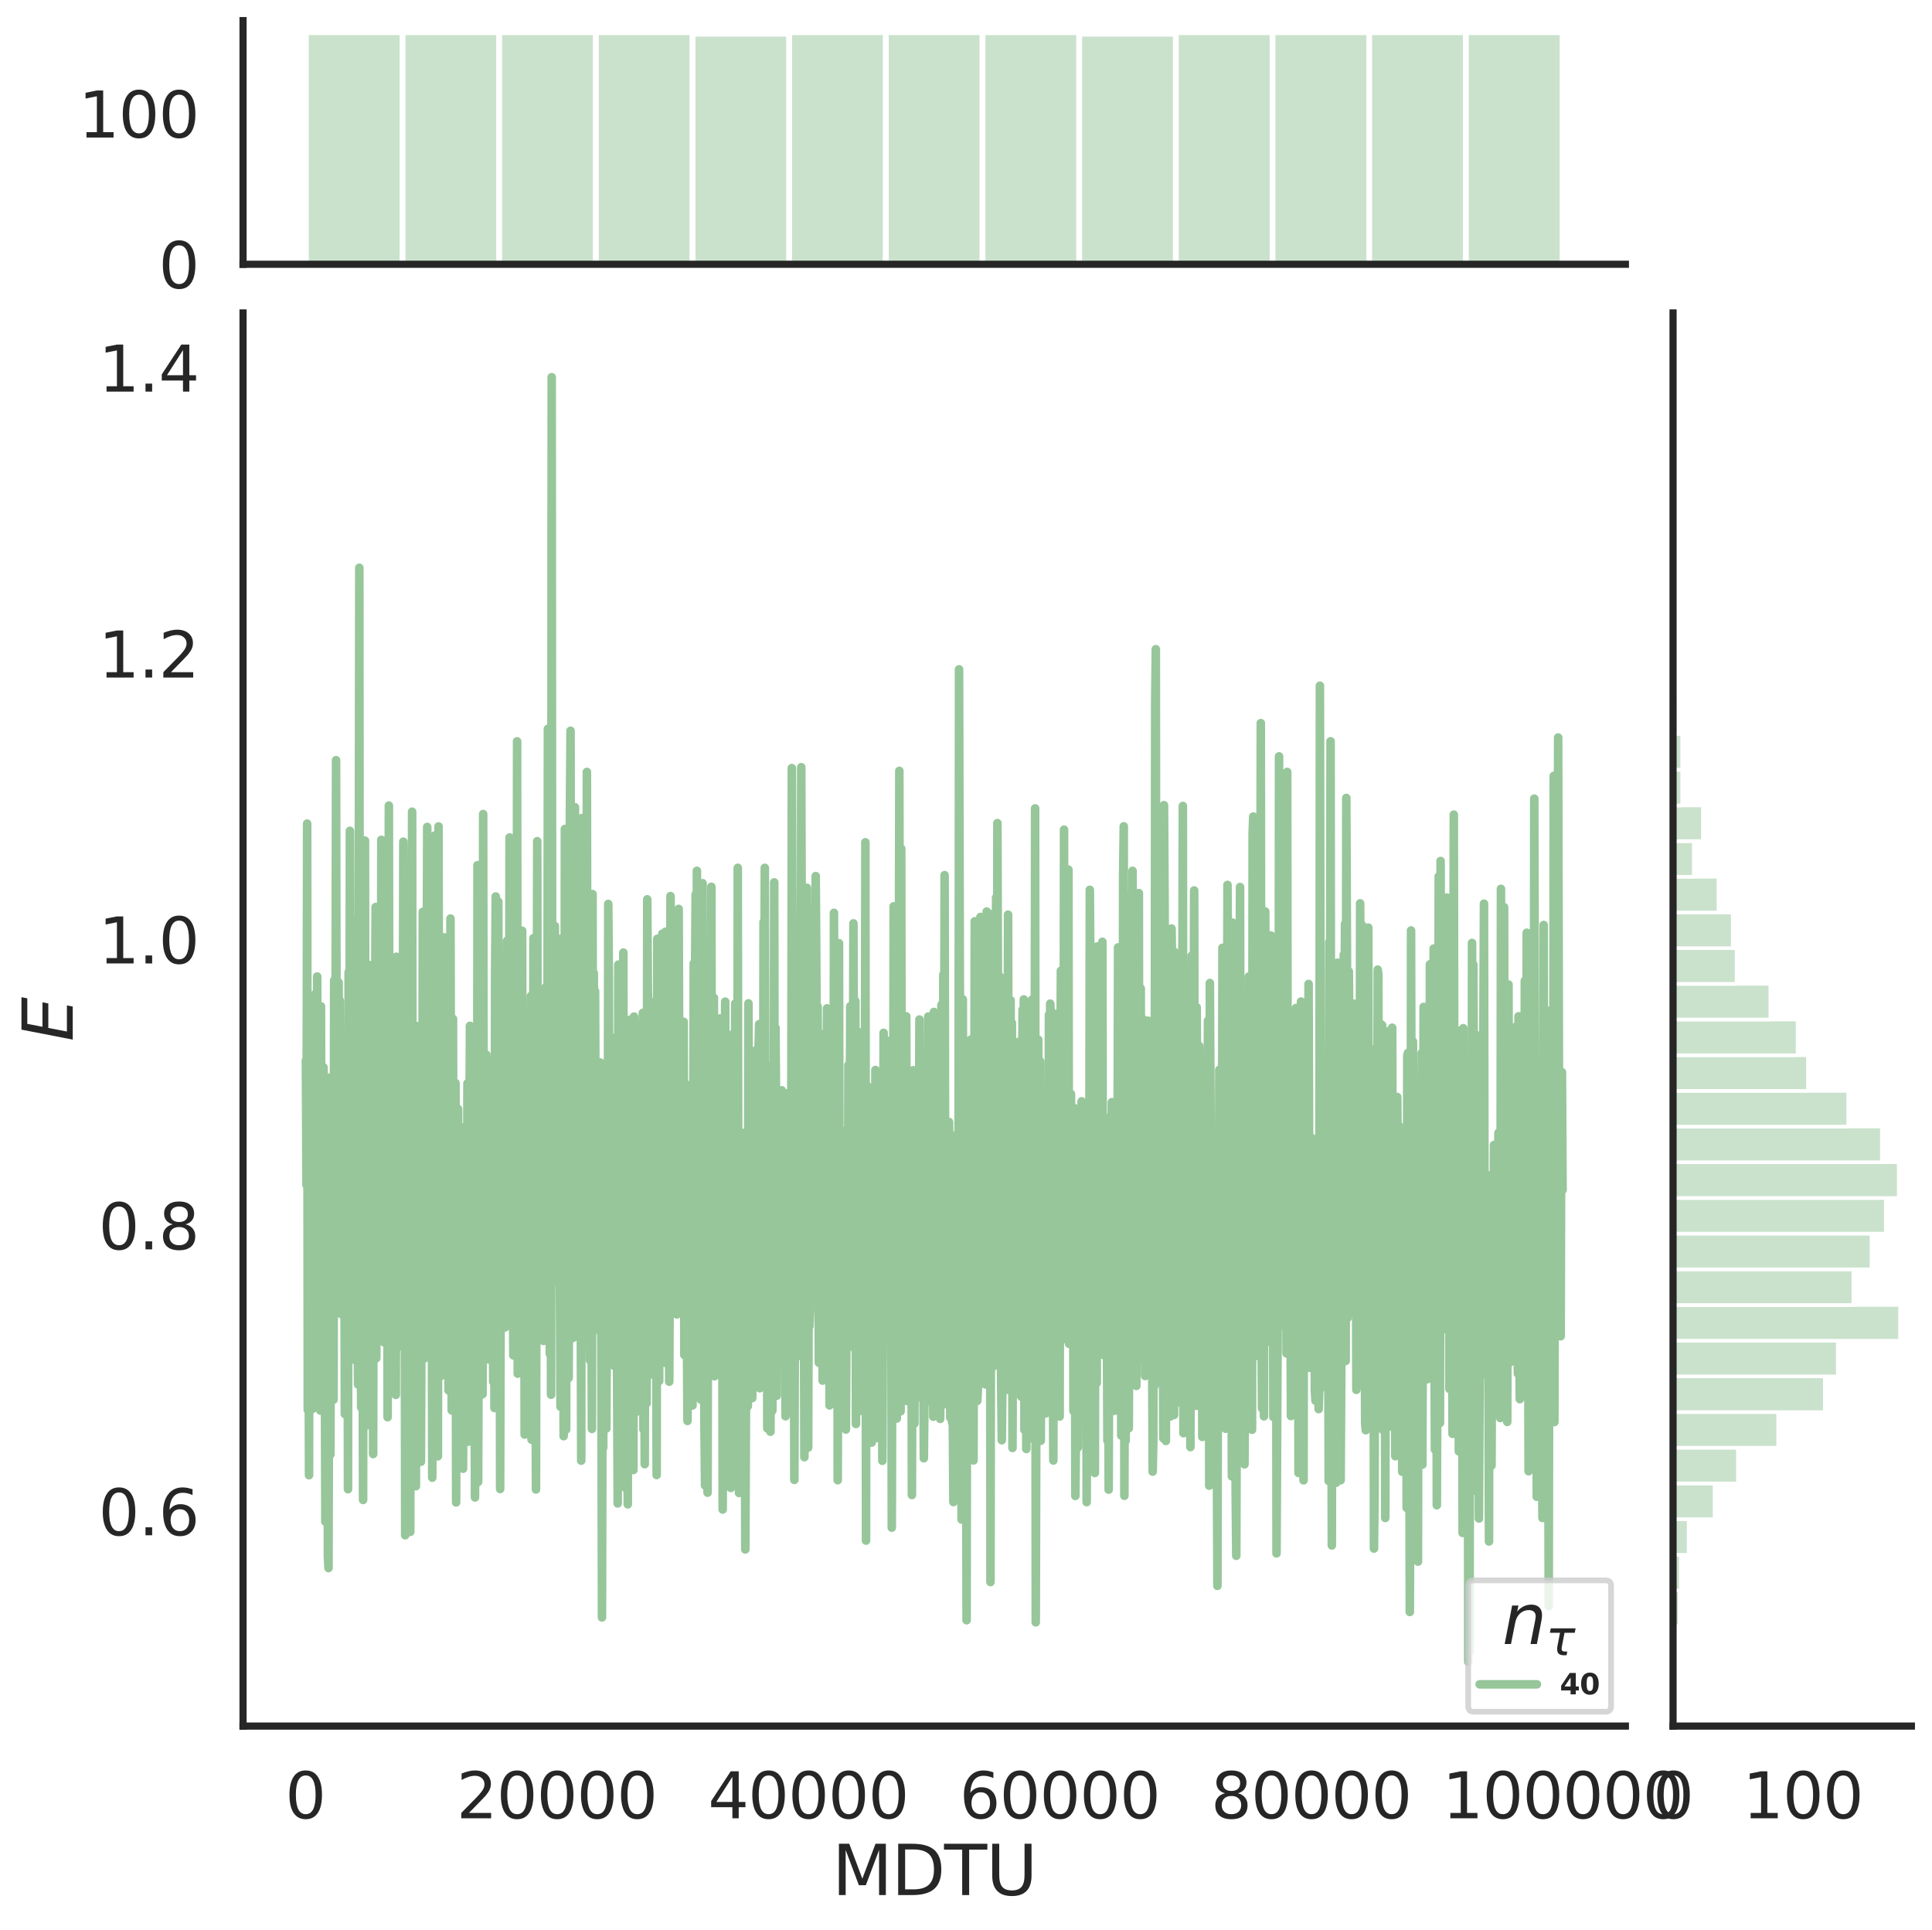 <?xml version="1.0" encoding="utf-8" standalone="no"?>
<!DOCTYPE svg PUBLIC "-//W3C//DTD SVG 1.1//EN"
  "http://www.w3.org/Graphics/SVG/1.1/DTD/svg11.dtd">
<svg height="674.159pt" version="1.1" viewBox="0 0 674.984 674.159" width="674.984pt" xmlns="http://www.w3.org/2000/svg" xmlns:xlink="http://www.w3.org/1999/xlink">
 <defs>
  <style type="text/css">*{stroke-linecap:butt;stroke-linejoin:round;}</style>
 </defs>
 <g id="figure_1">
  <g id="patch_1">
   <path d="M 0 674.159 
L 674.984 674.159 
L 674.984 0 
L 0 0 
z
" style="fill:#ffffff;"/>
  </g>
  <g id="axes_1">
   <g id="patch_2">
    <path d="M 84.914 602.94 
L 567.864 602.94 
L 567.864 109.327 
L 84.914 109.327 
z
" style="fill:none;"/>
   </g>
   <g id="matplotlib.axis_1">
    <g id="xtick_1">
     <g id="text_1">
      <!-- 0 -->
      <g style="fill:#262626;" transform="translate(99.648 635.157)scale(0.22 -0.22)">
       <defs>
        <path d="M 2034 4250 
Q 1547 4250 1301 3770 
Q 1056 3291 1056 2328 
Q 1056 1369 1301 889 
Q 1547 409 2034 409 
Q 2525 409 2770 889 
Q 3016 1369 3016 2328 
Q 3016 3291 2770 3770 
Q 2525 4250 2034 4250 
z
M 2034 4750 
Q 2819 4750 3233 4129 
Q 3647 3509 3647 2328 
Q 3647 1150 3233 529 
Q 2819 -91 2034 -91 
Q 1250 -91 836 529 
Q 422 1150 422 2328 
Q 422 3509 836 4129 
Q 1250 4750 2034 4750 
z
" id="DejaVuSans-30" transform="scale(0.016)"/>
       </defs>
       <use xlink:href="#DejaVuSans-30"/>
      </g>
     </g>
    </g>
    <g id="xtick_2">
     <g id="text_2">
      <!-- 20000 -->
      <g style="fill:#262626;" transform="translate(159.506 635.157)scale(0.22 -0.22)">
       <defs>
        <path d="M 1228 531 
L 3431 531 
L 3431 0 
L 469 0 
L 469 531 
Q 828 903 1448 1529 
Q 2069 2156 2228 2338 
Q 2531 2678 2651 2914 
Q 2772 3150 2772 3378 
Q 2772 3750 2511 3984 
Q 2250 4219 1831 4219 
Q 1534 4219 1204 4116 
Q 875 4013 500 3803 
L 500 4441 
Q 881 4594 1212 4672 
Q 1544 4750 1819 4750 
Q 2544 4750 2975 4387 
Q 3406 4025 3406 3419 
Q 3406 3131 3298 2873 
Q 3191 2616 2906 2266 
Q 2828 2175 2409 1742 
Q 1991 1309 1228 531 
z
" id="DejaVuSans-32" transform="scale(0.016)"/>
       </defs>
       <use xlink:href="#DejaVuSans-32"/>
       <use x="63.623" xlink:href="#DejaVuSans-30"/>
       <use x="127.246" xlink:href="#DejaVuSans-30"/>
       <use x="190.869" xlink:href="#DejaVuSans-30"/>
       <use x="254.492" xlink:href="#DejaVuSans-30"/>
      </g>
     </g>
    </g>
    <g id="xtick_3">
     <g id="text_3">
      <!-- 40000 -->
      <g style="fill:#262626;" transform="translate(247.359 635.157)scale(0.22 -0.22)">
       <defs>
        <path d="M 2419 4116 
L 825 1625 
L 2419 1625 
L 2419 4116 
z
M 2253 4666 
L 3047 4666 
L 3047 1625 
L 3713 1625 
L 3713 1100 
L 3047 1100 
L 3047 0 
L 2419 0 
L 2419 1100 
L 313 1100 
L 313 1709 
L 2253 4666 
z
" id="DejaVuSans-34" transform="scale(0.016)"/>
       </defs>
       <use xlink:href="#DejaVuSans-34"/>
       <use x="63.623" xlink:href="#DejaVuSans-30"/>
       <use x="127.246" xlink:href="#DejaVuSans-30"/>
       <use x="190.869" xlink:href="#DejaVuSans-30"/>
       <use x="254.492" xlink:href="#DejaVuSans-30"/>
      </g>
     </g>
    </g>
    <g id="xtick_4">
     <g id="text_4">
      <!-- 60000 -->
      <g style="fill:#262626;" transform="translate(335.212 635.157)scale(0.22 -0.22)">
       <defs>
        <path d="M 2113 2584 
Q 1688 2584 1439 2293 
Q 1191 2003 1191 1497 
Q 1191 994 1439 701 
Q 1688 409 2113 409 
Q 2538 409 2786 701 
Q 3034 994 3034 1497 
Q 3034 2003 2786 2293 
Q 2538 2584 2113 2584 
z
M 3366 4563 
L 3366 3988 
Q 3128 4100 2886 4159 
Q 2644 4219 2406 4219 
Q 1781 4219 1451 3797 
Q 1122 3375 1075 2522 
Q 1259 2794 1537 2939 
Q 1816 3084 2150 3084 
Q 2853 3084 3261 2657 
Q 3669 2231 3669 1497 
Q 3669 778 3244 343 
Q 2819 -91 2113 -91 
Q 1303 -91 875 529 
Q 447 1150 447 2328 
Q 447 3434 972 4092 
Q 1497 4750 2381 4750 
Q 2619 4750 2861 4703 
Q 3103 4656 3366 4563 
z
" id="DejaVuSans-36" transform="scale(0.016)"/>
       </defs>
       <use xlink:href="#DejaVuSans-36"/>
       <use x="63.623" xlink:href="#DejaVuSans-30"/>
       <use x="127.246" xlink:href="#DejaVuSans-30"/>
       <use x="190.869" xlink:href="#DejaVuSans-30"/>
       <use x="254.492" xlink:href="#DejaVuSans-30"/>
      </g>
     </g>
    </g>
    <g id="xtick_5">
     <g id="text_5">
      <!-- 80000 -->
      <g style="fill:#262626;" transform="translate(423.065 635.157)scale(0.22 -0.22)">
       <defs>
        <path d="M 2034 2216 
Q 1584 2216 1326 1975 
Q 1069 1734 1069 1313 
Q 1069 891 1326 650 
Q 1584 409 2034 409 
Q 2484 409 2743 651 
Q 3003 894 3003 1313 
Q 3003 1734 2745 1975 
Q 2488 2216 2034 2216 
z
M 1403 2484 
Q 997 2584 770 2862 
Q 544 3141 544 3541 
Q 544 4100 942 4425 
Q 1341 4750 2034 4750 
Q 2731 4750 3128 4425 
Q 3525 4100 3525 3541 
Q 3525 3141 3298 2862 
Q 3072 2584 2669 2484 
Q 3125 2378 3379 2068 
Q 3634 1759 3634 1313 
Q 3634 634 3220 271 
Q 2806 -91 2034 -91 
Q 1263 -91 848 271 
Q 434 634 434 1313 
Q 434 1759 690 2068 
Q 947 2378 1403 2484 
z
M 1172 3481 
Q 1172 3119 1398 2916 
Q 1625 2713 2034 2713 
Q 2441 2713 2670 2916 
Q 2900 3119 2900 3481 
Q 2900 3844 2670 4047 
Q 2441 4250 2034 4250 
Q 1625 4250 1398 4047 
Q 1172 3844 1172 3481 
z
" id="DejaVuSans-38" transform="scale(0.016)"/>
       </defs>
       <use xlink:href="#DejaVuSans-38"/>
       <use x="63.623" xlink:href="#DejaVuSans-30"/>
       <use x="127.246" xlink:href="#DejaVuSans-30"/>
       <use x="190.869" xlink:href="#DejaVuSans-30"/>
       <use x="254.492" xlink:href="#DejaVuSans-30"/>
      </g>
     </g>
    </g>
    <g id="xtick_6">
     <g id="text_6">
      <!-- 100000 -->
      <g style="fill:#262626;" transform="translate(503.919 635.157)scale(0.22 -0.22)">
       <defs>
        <path d="M 794 531 
L 1825 531 
L 1825 4091 
L 703 3866 
L 703 4441 
L 1819 4666 
L 2450 4666 
L 2450 531 
L 3481 531 
L 3481 0 
L 794 0 
L 794 531 
z
" id="DejaVuSans-31" transform="scale(0.016)"/>
       </defs>
       <use xlink:href="#DejaVuSans-31"/>
       <use x="63.623" xlink:href="#DejaVuSans-30"/>
       <use x="127.246" xlink:href="#DejaVuSans-30"/>
       <use x="190.869" xlink:href="#DejaVuSans-30"/>
       <use x="254.492" xlink:href="#DejaVuSans-30"/>
       <use x="318.115" xlink:href="#DejaVuSans-30"/>
      </g>
     </g>
    </g>
    <g id="text_7">
     <!-- MDTU -->
     <g style="fill:#262626;" transform="translate(290.683 661.968)scale(0.24 -0.24)">
      <defs>
       <path d="M 628 4666 
L 1569 4666 
L 2759 1491 
L 3956 4666 
L 4897 4666 
L 4897 0 
L 4281 0 
L 4281 4097 
L 3078 897 
L 2444 897 
L 1241 4097 
L 1241 0 
L 628 0 
L 628 4666 
z
" id="DejaVuSans-4d" transform="scale(0.016)"/>
       <path d="M 1259 4147 
L 1259 519 
L 2022 519 
Q 2988 519 3436 956 
Q 3884 1394 3884 2338 
Q 3884 3275 3436 3711 
Q 2988 4147 2022 4147 
L 1259 4147 
z
M 628 4666 
L 1925 4666 
Q 3281 4666 3915 4102 
Q 4550 3538 4550 2338 
Q 4550 1131 3912 565 
Q 3275 0 1925 0 
L 628 0 
L 628 4666 
z
" id="DejaVuSans-44" transform="scale(0.016)"/>
       <path d="M -19 4666 
L 3928 4666 
L 3928 4134 
L 2272 4134 
L 2272 0 
L 1638 0 
L 1638 4134 
L -19 4134 
L -19 4666 
z
" id="DejaVuSans-54" transform="scale(0.016)"/>
       <path d="M 556 4666 
L 1191 4666 
L 1191 1831 
Q 1191 1081 1462 751 
Q 1734 422 2344 422 
Q 2950 422 3222 751 
Q 3494 1081 3494 1831 
L 3494 4666 
L 4128 4666 
L 4128 1753 
Q 4128 841 3676 375 
Q 3225 -91 2344 -91 
Q 1459 -91 1007 375 
Q 556 841 556 1753 
L 556 4666 
z
" id="DejaVuSans-55" transform="scale(0.016)"/>
      </defs>
      <use xlink:href="#DejaVuSans-4d"/>
      <use x="86.279" xlink:href="#DejaVuSans-44"/>
      <use x="163.281" xlink:href="#DejaVuSans-54"/>
      <use x="224.365" xlink:href="#DejaVuSans-55"/>
     </g>
    </g>
   </g>
   <g id="matplotlib.axis_2">
    <g id="ytick_1">
     <g id="text_8">
      <!-- 0.6 -->
      <g style="fill:#262626;" transform="translate(34.428 536.291)scale(0.22 -0.22)">
       <defs>
        <path d="M 684 794 
L 1344 794 
L 1344 0 
L 684 0 
L 684 794 
z
" id="DejaVuSans-2e" transform="scale(0.016)"/>
       </defs>
       <use xlink:href="#DejaVuSans-30"/>
       <use x="63.623" xlink:href="#DejaVuSans-2e"/>
       <use x="95.41" xlink:href="#DejaVuSans-36"/>
      </g>
     </g>
    </g>
    <g id="ytick_2">
     <g id="text_9">
      <!-- 0.8 -->
      <g style="fill:#262626;" transform="translate(34.428 436.417)scale(0.22 -0.22)">
       <use xlink:href="#DejaVuSans-30"/>
       <use x="63.623" xlink:href="#DejaVuSans-2e"/>
       <use x="95.41" xlink:href="#DejaVuSans-38"/>
      </g>
     </g>
    </g>
    <g id="ytick_3">
     <g id="text_10">
      <!-- 1.0 -->
      <g style="fill:#262626;" transform="translate(34.428 336.543)scale(0.22 -0.22)">
       <use xlink:href="#DejaVuSans-31"/>
       <use x="63.623" xlink:href="#DejaVuSans-2e"/>
       <use x="95.41" xlink:href="#DejaVuSans-30"/>
      </g>
     </g>
    </g>
    <g id="ytick_4">
     <g id="text_11">
      <!-- 1.2 -->
      <g style="fill:#262626;" transform="translate(34.428 236.669)scale(0.22 -0.22)">
       <use xlink:href="#DejaVuSans-31"/>
       <use x="63.623" xlink:href="#DejaVuSans-2e"/>
       <use x="95.41" xlink:href="#DejaVuSans-32"/>
      </g>
     </g>
    </g>
    <g id="ytick_5">
     <g id="text_12">
      <!-- 1.4 -->
      <g style="fill:#262626;" transform="translate(34.428 136.795)scale(0.22 -0.22)">
       <use xlink:href="#DejaVuSans-31"/>
       <use x="63.623" xlink:href="#DejaVuSans-2e"/>
       <use x="95.41" xlink:href="#DejaVuSans-34"/>
      </g>
     </g>
    </g>
    <g id="text_13">
     <!-- $E$ -->
     <g style="fill:#262626;" transform="translate(25.436 363.813)rotate(-90)scale(0.24 -0.24)">
      <defs>
       <path d="M 1081 4666 
L 4031 4666 
L 3928 4134 
L 1606 4134 
L 1338 2753 
L 3566 2753 
L 3463 2222 
L 1234 2222 
L 909 531 
L 3284 531 
L 3181 0 
L 172 0 
L 1081 4666 
z
" id="DejaVuSans-Oblique-45" transform="scale(0.016)"/>
      </defs>
      <use transform="translate(0 0.094)" xlink:href="#DejaVuSans-Oblique-45"/>
     </g>
    </g>
   </g>
   <g id="line2d_1">
    <path clip-path="url(#pe32a7cc033)" d="M 106.867 370.419 
L 107.086 413.923 
L 107.306 287.694 
L 107.526 492.527 
L 107.745 439.544 
L 107.965 515.3 
L 108.184 392.521 
L 108.404 472.776 
L 108.843 359.941 
L 109.283 492.088 
L 109.502 388.846 
L 109.941 455.18 
L 110.161 347.225 
L 110.381 441.906 
L 110.6 456.213 
L 110.82 341.102 
L 111.04 432.992 
L 111.259 387.767 
L 111.479 472.305 
L 111.699 478.991 
L 111.918 492.722 
L 112.138 351.495 
L 112.357 464.747 
L 112.577 461.804 
L 112.797 445.278 
L 113.016 372.812 
L 113.236 382.339 
L 113.675 531.547 
L 113.895 433.558 
L 114.114 491.865 
L 114.334 390.617 
L 114.554 543.307 
L 114.773 547.746 
L 115.213 376.433 
L 115.432 508.079 
L 115.652 397.828 
L 115.872 486.955 
L 116.311 378.317 
L 116.53 488.935 
L 116.75 342.454 
L 117.189 389.4 
L 117.409 265.548 
L 117.629 392.267 
L 118.068 415.263 
L 118.288 343.152 
L 118.507 383.254 
L 118.727 349.528 
L 119.166 458.995 
L 119.386 419.075 
L 119.605 447.077 
L 119.825 405.787 
L 120.045 396.053 
L 120.264 398.107 
L 120.484 493.945 
L 120.923 401.826 
L 121.143 382.297 
L 121.362 405.293 
L 121.582 520.206 
L 121.802 339.62 
L 122.021 463.027 
L 122.241 290.225 
L 122.461 386.287 
L 122.68 421.997 
L 122.9 369.688 
L 123.119 474.842 
L 123.339 453.253 
L 123.559 402.665 
L 123.778 457.21 
L 123.998 471.667 
L 124.218 436.756 
L 124.437 321.701 
L 124.657 475.567 
L 124.876 451.442 
L 125.096 483.626 
L 125.535 198.336 
L 125.755 463.629 
L 125.975 465.185 
L 126.194 491.663 
L 126.414 422.671 
L 126.634 449.148 
L 126.853 523.951 
L 127.073 392.02 
L 127.292 486.73 
L 127.512 293.651 
L 127.732 485.19 
L 127.951 387.99 
L 128.171 410.638 
L 128.391 497.826 
L 128.83 377.85 
L 129.049 337.124 
L 129.269 374.241 
L 129.489 473.826 
L 129.708 452.835 
L 129.928 464.627 
L 130.148 402.764 
L 130.367 507.917 
L 130.587 382.365 
L 130.807 382.934 
L 131.026 358.676 
L 131.246 316.829 
L 131.465 474.458 
L 131.685 356.23 
L 132.124 462.738 
L 132.344 350.4 
L 132.564 366.085 
L 132.783 331.157 
L 133.003 439.536 
L 133.222 293.369 
L 133.442 463.499 
L 133.662 436.524 
L 133.881 391.377 
L 134.101 468.841 
L 134.321 408.93 
L 134.54 416.158 
L 135.199 338.941 
L 135.419 495.048 
L 135.858 281.402 
L 136.078 402.312 
L 136.297 383.445 
L 136.517 471.334 
L 136.737 424.521 
L 136.956 410.846 
L 137.176 376.686 
L 137.396 419.934 
L 137.615 370.737 
L 137.835 446.364 
L 138.054 439.689 
L 138.274 487.251 
L 138.494 334.213 
L 138.713 369.06 
L 138.933 458.513 
L 139.153 431.26 
L 139.372 434.08 
L 139.592 378.214 
L 139.811 470.241 
L 140.031 408.436 
L 140.251 414.959 
L 140.47 410.11 
L 140.69 412.407 
L 140.91 294.011 
L 141.349 399.279 
L 141.569 536.289 
L 141.788 479.346 
L 142.008 514.079 
L 142.227 332.338 
L 142.447 439.761 
L 142.667 443.458 
L 142.886 458.306 
L 143.106 370.864 
L 143.326 535.108 
L 143.545 349.445 
L 143.765 366.347 
L 143.984 283.534 
L 144.204 512.564 
L 144.424 486.945 
L 144.643 401.044 
L 144.863 518.551 
L 145.083 436.123 
L 145.302 519.143 
L 145.522 358.39 
L 145.742 480.935 
L 145.961 380.483 
L 146.181 390.272 
L 146.4 486.306 
L 146.62 387.918 
L 146.84 404.605 
L 147.059 510.604 
L 147.279 452.709 
L 147.499 463.824 
L 147.718 318.521 
L 147.938 459.06 
L 148.157 418.537 
L 148.377 474.459 
L 148.597 459.112 
L 148.816 428.919 
L 149.256 288.874 
L 149.475 471.019 
L 149.695 428.716 
L 149.915 435.429 
L 150.134 330.722 
L 150.354 372.699 
L 150.573 392.52 
L 150.793 399.168 
L 151.013 516.166 
L 151.232 458.894 
L 151.452 437.93 
L 151.672 398.832 
L 151.891 291.872 
L 152.331 486.306 
L 152.77 371.561 
L 152.989 508.701 
L 153.209 288.678 
L 153.429 425.891 
L 153.648 328.718 
L 154.088 480.651 
L 154.307 404.895 
L 154.527 398.549 
L 154.746 459.395 
L 154.966 462.396 
L 155.186 327.421 
L 155.625 459.424 
L 155.845 451.842 
L 156.064 398.468 
L 156.284 376.789 
L 156.723 485.708 
L 156.943 407.891 
L 157.162 482.994 
L 157.382 320.855 
L 157.821 492.67 
L 158.041 444.916 
L 158.261 355.883 
L 158.48 467.712 
L 158.7 431.766 
L 158.919 427.72 
L 159.139 378.314 
L 159.359 524.822 
L 159.578 407.855 
L 159.798 482.836 
L 160.018 387.333 
L 160.457 479.314 
L 160.677 410.458 
L 160.896 413.554 
L 161.116 393.755 
L 161.335 470.859 
L 161.555 427.179 
L 161.775 513.05 
L 161.994 395.493 
L 162.214 474.796 
L 162.434 496.254 
L 162.653 438.143 
L 162.873 418.53 
L 163.092 473.724 
L 163.312 378.422 
L 163.532 503.618 
L 163.751 390.768 
L 163.971 402.446 
L 164.191 358.345 
L 165.069 469.323 
L 165.289 462.669 
L 165.508 368.886 
L 165.948 523.068 
L 166.167 490.708 
L 166.387 431.877 
L 166.607 499.308 
L 166.826 302.222 
L 167.046 517.681 
L 167.266 457.284 
L 167.485 340.56 
L 167.705 395.358 
L 167.924 421.32 
L 168.144 390.553 
L 168.364 309.286 
L 168.583 487.039 
L 168.803 284.366 
L 169.023 441.229 
L 169.242 388.2 
L 169.462 457.222 
L 169.681 446.045 
L 169.901 368.435 
L 170.121 383.675 
L 170.56 474.869 
L 170.78 387.122 
L 170.999 404.06 
L 171.219 404.673 
L 171.658 431.992 
L 171.878 422.537 
L 172.097 378.876 
L 172.317 482.686 
L 172.537 421.203 
L 172.756 491.839 
L 172.976 340.988 
L 173.196 313.149 
L 173.415 463.622 
L 173.635 401.022 
L 173.854 399.321 
L 174.074 314.924 
L 174.294 401.001 
L 174.513 383.389 
L 174.733 520.128 
L 175.172 353.097 
L 175.392 430.808 
L 175.612 354.335 
L 176.051 437.384 
L 176.27 397.779 
L 176.49 463.676 
L 176.71 458.581 
L 176.929 358.448 
L 177.149 328.598 
L 177.588 413.328 
L 177.808 419.433 
L 178.027 292.544 
L 178.247 331.49 
L 178.467 323.876 
L 178.906 375.295 
L 179.345 473.445 
L 179.565 462.936 
L 179.785 330.232 
L 180.004 366.467 
L 180.224 325.432 
L 180.443 464.038 
L 180.663 258.957 
L 180.883 479.829 
L 181.322 361.223 
L 181.542 369.476 
L 181.761 437.835 
L 181.981 399.144 
L 182.2 440.578 
L 182.42 325.119 
L 182.64 450.339 
L 183.079 388.552 
L 183.299 501.118 
L 183.518 467.015 
L 183.738 400.59 
L 183.958 469.757 
L 184.177 361.216 
L 184.397 415.695 
L 184.616 367.678 
L 184.836 428.878 
L 185.056 402.646 
L 185.275 418.808 
L 185.495 347.899 
L 185.715 502.894 
L 185.934 436.351 
L 186.154 444.084 
L 186.374 327.696 
L 186.813 448.953 
L 187.032 454.886 
L 187.252 520.288 
L 187.691 293.834 
L 187.911 449.704 
L 188.131 418.806 
L 188.35 436.525 
L 188.57 403.045 
L 188.789 434.574 
L 189.009 356.255 
L 189.229 457.328 
L 189.448 437.335 
L 189.668 364.945 
L 189.888 468.388 
L 190.107 376.731 
L 190.327 397.375 
L 190.547 344.964 
L 190.766 385.025 
L 190.986 369.415 
L 191.205 422.567 
L 191.425 254.587 
L 191.645 437.168 
L 191.864 315.678 
L 192.084 472.89 
L 192.304 382.672 
L 192.523 487.198 
L 192.743 131.764 
L 192.962 447.988 
L 193.182 412.311 
L 193.402 328.261 
L 193.621 393.248 
L 193.841 323.453 
L 194.061 373.154 
L 194.28 362.602 
L 194.72 412.71 
L 194.939 342.018 
L 195.378 397.795 
L 195.818 491.37 
L 196.037 327.878 
L 196.257 482.527 
L 196.477 477.3 
L 196.696 411.649 
L 196.916 501.666 
L 197.135 493.557 
L 197.355 289.577 
L 197.794 499.35 
L 198.014 402.378 
L 198.234 478.769 
L 198.453 420.331 
L 198.673 481.351 
L 198.893 430.467 
L 199.112 284.232 
L 199.332 255.268 
L 199.551 434.939 
L 199.771 463.113 
L 199.991 327.267 
L 200.21 467.345 
L 200.43 384.021 
L 200.65 364.939 
L 200.869 281.976 
L 201.089 356.9 
L 201.309 385.495 
L 201.528 397.677 
L 201.748 312.984 
L 201.967 432.092 
L 202.187 399.837 
L 202.626 371.456 
L 203.066 510.222 
L 203.285 285.768 
L 203.505 465.111 
L 203.724 434.688 
L 203.944 443.594 
L 204.164 350.74 
L 204.383 390.971 
L 204.603 375.101 
L 204.823 429.753 
L 205.042 269.652 
L 205.262 410.205 
L 205.482 401.698 
L 205.701 369.848 
L 206.14 475.21 
L 206.36 398.467 
L 206.58 435.697 
L 206.799 499.142 
L 207.019 312.319 
L 207.239 435.921 
L 207.458 339.936 
L 207.678 408.361 
L 207.897 346.226 
L 208.117 412.632 
L 208.337 440.993 
L 208.776 390.84 
L 208.996 464.513 
L 209.215 437.256 
L 209.435 462.926 
L 209.655 371.112 
L 209.874 376.225 
L 210.313 564.975 
L 210.533 465.517 
L 210.753 505.675 
L 210.972 398.254 
L 211.192 384.472 
L 211.412 417.899 
L 211.631 498.059 
L 211.851 498.989 
L 212.07 428.008 
L 212.29 460.062 
L 212.51 315.757 
L 212.729 341.913 
L 212.949 455.408 
L 213.169 461.825 
L 213.388 427.943 
L 213.608 476.372 
L 213.828 362.456 
L 214.047 449.368 
L 214.267 459.196 
L 214.486 477.05 
L 214.706 448.485 
L 214.926 383.518 
L 215.585 477.468 
L 215.804 525.158 
L 216.024 336.953 
L 216.243 448.313 
L 216.463 490.907 
L 216.683 388.097 
L 216.902 449.653 
L 217.122 404.445 
L 217.342 426.635 
L 217.781 332.749 
L 218.001 481.936 
L 218.22 478.586 
L 218.44 519.661 
L 218.659 461.843 
L 218.879 365.545 
L 219.099 418.128 
L 219.318 525.473 
L 219.538 421.41 
L 219.758 469.207 
L 219.977 488.89 
L 220.197 356.182 
L 220.417 470.26 
L 220.636 399.405 
L 220.856 407.244 
L 221.295 513.494 
L 221.515 355.098 
L 221.734 360.075 
L 221.954 453.699 
L 222.174 493.253 
L 222.393 410.952 
L 222.613 423.124 
L 222.832 400.256 
L 223.052 409.226 
L 223.272 483.084 
L 223.491 419.911 
L 223.711 462.995 
L 223.931 466.934 
L 224.15 397.221 
L 224.37 451.579 
L 224.59 353.824 
L 224.809 499.318 
L 225.029 438.166 
L 225.248 511.447 
L 225.468 416.708 
L 225.688 421.679 
L 225.907 490.198 
L 226.127 314.143 
L 226.347 345.769 
L 226.566 353.378 
L 226.786 463.503 
L 227.005 439.808 
L 227.225 480.147 
L 227.664 404.008 
L 227.884 350.102 
L 228.104 381.25 
L 228.323 461.454 
L 228.543 411.823 
L 228.763 421.303 
L 228.982 361.132 
L 229.421 515.248 
L 229.641 327.933 
L 230.08 447.61 
L 230.3 482.384 
L 230.52 352.961 
L 230.739 424.502 
L 230.959 403.682 
L 231.178 428.517 
L 231.398 326.147 
L 231.618 423.59 
L 231.837 468.971 
L 232.057 423.245 
L 232.277 339.732 
L 232.496 325.47 
L 232.716 476.142 
L 232.936 374.005 
L 233.155 444.033 
L 233.375 410.945 
L 233.594 350.655 
L 233.814 482.641 
L 234.034 434.311 
L 234.253 313.005 
L 234.473 334.484 
L 234.693 413.516 
L 235.132 439.896 
L 235.352 354.754 
L 235.571 420.707 
L 235.791 414.579 
L 236.01 378.438 
L 236.23 443.94 
L 236.45 459.133 
L 236.669 421.651 
L 236.889 446.551 
L 237.109 317.499 
L 237.328 382.184 
L 237.548 376.681 
L 237.987 455.408 
L 238.207 446.392 
L 238.426 446.027 
L 238.646 430.718 
L 238.866 356.929 
L 239.085 473.313 
L 239.305 466.475 
L 239.525 434.114 
L 239.744 473.786 
L 239.964 462.971 
L 240.183 496.35 
L 240.403 476.018 
L 240.623 389.932 
L 241.062 477.452 
L 241.501 378.758 
L 241.721 410.616 
L 241.94 490.954 
L 242.38 336.535 
L 242.599 482.56 
L 242.819 343.754 
L 243.039 312.436 
L 243.258 381.59 
L 243.478 304.183 
L 243.698 428.72 
L 243.917 456.313 
L 244.137 408.297 
L 244.356 396.86 
L 244.576 423.206 
L 244.796 488.854 
L 245.015 353.381 
L 245.235 397.462 
L 245.455 308.511 
L 245.674 442.886 
L 245.894 450.368 
L 246.113 498.282 
L 246.333 518.907 
L 246.553 368.745 
L 246.772 435.402 
L 246.992 467.508 
L 247.212 521.416 
L 247.431 379.639 
L 247.651 373.015 
L 247.871 455.783 
L 248.09 458.28 
L 248.31 427.018 
L 248.529 309.763 
L 248.749 447.783 
L 248.969 417.058 
L 249.188 437.626 
L 249.408 348.54 
L 249.628 480.743 
L 249.847 440.574 
L 250.067 474.742 
L 250.287 416.012 
L 250.726 461.502 
L 250.945 460.948 
L 251.165 457.937 
L 251.385 473.22 
L 251.604 355.742 
L 251.824 409.652 
L 252.044 382.25 
L 252.263 383.08 
L 252.483 527.29 
L 252.702 456.598 
L 252.922 435.492 
L 253.142 494.083 
L 253.361 349.887 
L 253.581 500.347 
L 253.801 413.195 
L 254.02 401.876 
L 254.24 453.212 
L 254.46 400.267 
L 254.679 386.59 
L 254.899 361.518 
L 255.338 519.735 
L 255.558 408.396 
L 255.777 373.093 
L 256.217 508.068 
L 256.875 350.556 
L 257.095 438.081 
L 257.315 412.035 
L 257.534 489.961 
L 257.754 303.142 
L 257.974 451.597 
L 258.193 521.503 
L 258.413 448.46 
L 258.633 421.439 
L 258.852 442.677 
L 259.291 411.405 
L 259.511 468.75 
L 259.731 395.757 
L 259.95 400.47 
L 260.39 541.224 
L 260.829 443.26 
L 261.048 477.998 
L 261.268 491.195 
L 261.488 350.492 
L 261.707 464.05 
L 261.927 439.918 
L 262.147 449.089 
L 262.366 393.068 
L 262.586 391.887 
L 262.806 488.377 
L 263.245 435.637 
L 263.464 367.133 
L 264.123 441.73 
L 264.343 429.845 
L 264.563 402.413 
L 264.782 410.351 
L 265.002 367.175 
L 265.221 357.751 
L 265.441 484.943 
L 265.661 408.173 
L 265.88 484.472 
L 266.1 399.491 
L 266.32 440.75 
L 266.539 453.627 
L 266.759 322.082 
L 266.979 379.893 
L 267.198 303.15 
L 267.418 409.835 
L 267.637 444.795 
L 267.857 404.501 
L 268.077 498.943 
L 268.296 386.196 
L 268.516 372.388 
L 268.736 492.19 
L 268.955 392.532 
L 269.175 500.117 
L 269.395 422.143 
L 269.614 418.531 
L 269.834 492.79 
L 270.053 443.026 
L 270.273 460.043 
L 270.493 308.213 
L 270.712 470.795 
L 270.932 359.009 
L 271.152 388.414 
L 271.371 487.547 
L 271.591 412.796 
L 271.81 418.263 
L 272.03 386.919 
L 272.469 467.545 
L 272.689 408.256 
L 272.909 422.923 
L 273.128 380.862 
L 273.348 394.159 
L 273.568 393.165 
L 273.787 406.916 
L 274.007 430.232 
L 274.226 391.259 
L 274.446 494.712 
L 274.885 447.008 
L 275.105 462.302 
L 275.325 381.857 
L 275.764 469.306 
L 275.983 465.127 
L 276.203 419.797 
L 276.423 420.297 
L 276.642 268.303 
L 276.862 327.109 
L 277.082 470.789 
L 277.301 419.693 
L 277.521 516.943 
L 277.96 395.509 
L 278.18 422.662 
L 278.399 401.252 
L 278.619 438.5 
L 278.839 369.492 
L 279.058 473.668 
L 279.498 395.474 
L 279.717 404.935 
L 279.937 267.997 
L 280.156 344.579 
L 280.815 423.898 
L 281.035 509 
L 281.255 439.331 
L 281.474 487.553 
L 281.694 349.931 
L 281.914 310.11 
L 282.133 375.86 
L 282.353 505.667 
L 282.572 431.73 
L 282.792 463.252 
L 283.012 457.616 
L 283.231 426.097 
L 283.451 317.042 
L 283.671 400.133 
L 284.11 344.228 
L 284.33 383.538 
L 284.769 412.427 
L 284.988 306.031 
L 285.208 339.236 
L 285.428 433.781 
L 285.647 351.579 
L 285.867 398.902 
L 286.087 476.034 
L 286.306 399.57 
L 286.526 454.458 
L 286.745 449.889 
L 286.965 379.843 
L 287.185 361.329 
L 287.404 482.267 
L 287.624 411.985 
L 287.844 420.215 
L 288.063 372.978 
L 288.283 436.784 
L 288.503 432.852 
L 288.942 352.226 
L 289.161 393.485 
L 289.381 478.85 
L 289.601 389.678 
L 289.82 490.913 
L 290.04 404.359 
L 290.26 455.945 
L 290.479 407.125 
L 290.699 426.082 
L 290.918 402.491 
L 291.138 475.473 
L 291.358 318.874 
L 291.797 460.981 
L 292.017 469.53 
L 292.236 340.294 
L 292.456 378.203 
L 292.676 517.05 
L 292.895 448.431 
L 293.115 329.467 
L 293.334 438.078 
L 293.554 479.849 
L 293.774 457.004 
L 293.993 449.024 
L 294.433 395.145 
L 294.652 426.367 
L 294.872 418.07 
L 295.091 439.351 
L 295.311 421.713 
L 295.531 499.356 
L 295.75 460.698 
L 295.97 452.423 
L 296.19 470.138 
L 296.409 372.01 
L 296.629 399.416 
L 296.849 400.959 
L 297.068 351.511 
L 297.727 438.529 
L 297.947 413.162 
L 298.166 322.544 
L 298.606 471.085 
L 298.825 349.663 
L 299.045 497.412 
L 299.265 389.49 
L 299.484 360.203 
L 299.704 471.499 
L 299.923 493.089 
L 300.143 485.079 
L 300.363 380.928 
L 300.582 362.876 
L 301.022 434.574 
L 301.241 407.706 
L 301.461 412.219 
L 301.68 404.947 
L 301.9 450.807 
L 302.12 445.058 
L 302.339 294.228 
L 302.559 538.153 
L 302.779 381.616 
L 302.998 379.319 
L 303.218 463.131 
L 303.438 430.857 
L 303.657 435.563 
L 303.877 474.574 
L 304.096 409.354 
L 304.316 400.834 
L 304.536 503.919 
L 304.755 478.693 
L 304.975 405.673 
L 305.195 490.188 
L 305.414 440.901 
L 305.634 446.056 
L 305.853 373.758 
L 306.073 502.371 
L 306.293 448.71 
L 306.512 494.799 
L 306.732 427.787 
L 306.952 476.16 
L 307.171 428.478 
L 307.391 445.662 
L 307.611 442.232 
L 307.83 473.987 
L 308.05 399.496 
L 308.269 510.271 
L 308.489 453.573 
L 308.709 360.777 
L 308.928 439.263 
L 309.148 445.954 
L 309.368 433.129 
L 309.587 386.285 
L 309.807 395.387 
L 310.026 409.117 
L 310.246 363.582 
L 310.466 447.281 
L 310.685 455.926 
L 310.905 441.132 
L 311.125 383.615 
L 311.344 417.378 
L 311.564 533.626 
L 311.784 442.284 
L 312.003 436.494 
L 312.223 316.595 
L 312.442 474.307 
L 312.662 460.918 
L 312.882 466.409 
L 313.101 414.045 
L 313.321 495.506 
L 313.541 434.103 
L 313.76 481.665 
L 314.199 269.279 
L 314.639 492.981 
L 314.858 296.434 
L 315.078 435.208 
L 315.517 411.177 
L 315.737 450.483 
L 315.957 449.257 
L 316.176 423.22 
L 316.396 486.647 
L 316.615 355.009 
L 316.835 489.385 
L 317.055 405.244 
L 317.274 447.777 
L 317.494 392.869 
L 317.714 403.963 
L 317.933 433.671 
L 318.153 481.978 
L 318.373 431.751 
L 318.592 522.226 
L 319.031 373.863 
L 319.251 473.28 
L 319.471 497.267 
L 319.69 422.527 
L 319.91 452.413 
L 320.13 373.836 
L 320.349 407.797 
L 320.569 488.144 
L 320.788 409.456 
L 321.008 411.399 
L 321.228 356.125 
L 321.447 444.429 
L 321.667 449.257 
L 321.887 461.923 
L 322.106 451.57 
L 322.326 366.937 
L 322.546 465.341 
L 322.765 509.389 
L 322.985 487.489 
L 323.204 482.24 
L 323.424 415.282 
L 323.644 382.739 
L 323.863 453.168 
L 324.083 462.562 
L 324.303 355.094 
L 324.522 443.084 
L 324.742 450.581 
L 324.961 362.449 
L 325.181 396.531 
L 325.401 489.67 
L 325.62 386.309 
L 325.84 389.529 
L 326.06 494.855 
L 326.279 353.498 
L 326.499 490.508 
L 326.719 479.148 
L 326.938 419.99 
L 327.158 399.217 
L 327.377 422.408 
L 327.817 393.799 
L 328.036 434.16 
L 328.256 422.999 
L 328.476 495.644 
L 328.695 459.4 
L 328.915 351.005 
L 329.354 490.735 
L 329.574 340.468 
L 329.793 426.857 
L 330.013 305.711 
L 330.233 432.187 
L 330.452 399.35 
L 330.672 398.932 
L 330.892 414.342 
L 331.111 452.733 
L 331.331 395.602 
L 331.55 391.916 
L 331.77 402.805 
L 331.99 495.209 
L 332.209 399.712 
L 332.429 486.27 
L 332.649 496.948 
L 332.868 492.986 
L 333.088 524.682 
L 333.308 414.159 
L 333.527 405.785 
L 333.747 467.413 
L 333.966 396.586 
L 334.186 488.409 
L 334.406 403.972 
L 334.625 443.936 
L 334.845 457.252 
L 335.065 233.805 
L 335.504 407.342 
L 335.723 381.716 
L 335.943 530.783 
L 336.163 463.743 
L 336.382 349.076 
L 336.602 450.44 
L 336.822 485.437 
L 337.041 388.259 
L 337.261 413.064 
L 337.481 465.149 
L 337.7 565.964 
L 337.92 416.757 
L 338.139 413.675 
L 338.579 502.054 
L 338.798 425.735 
L 339.018 451.605 
L 339.238 363.116 
L 339.457 474.207 
L 339.677 387.834 
L 339.896 403.731 
L 340.116 510.146 
L 340.555 321.81 
L 340.775 486.237 
L 340.995 435.008 
L 341.214 478.362 
L 341.434 489.35 
L 341.654 485.155 
L 341.873 417.716 
L 342.093 477.409 
L 342.532 320.312 
L 342.971 482.493 
L 343.191 384.934 
L 343.411 449.002 
L 343.63 430.687 
L 343.85 338.254 
L 344.069 459.115 
L 344.289 483.599 
L 344.728 318.418 
L 344.948 460.328 
L 345.168 478.277 
L 345.387 427.027 
L 345.607 448.032 
L 345.827 319.242 
L 346.046 552.626 
L 346.266 409.295 
L 346.485 404.151 
L 346.705 394.609 
L 346.925 477.395 
L 347.364 376.315 
L 347.584 324.166 
L 347.803 369.221 
L 348.023 313.513 
L 348.243 461.023 
L 348.462 287.523 
L 348.901 423.048 
L 349.121 409.289 
L 349.341 341.168 
L 349.56 464.186 
L 350 503.085 
L 350.219 481.732 
L 350.439 403.896 
L 350.658 378.525 
L 351.098 467.148 
L 351.317 469.889 
L 351.537 413.415 
L 351.757 485.426 
L 352.196 319.51 
L 352.416 447.711 
L 353.074 349.401 
L 353.294 484.815 
L 353.514 357.332 
L 353.733 505.797 
L 353.953 443.478 
L 354.392 428.415 
L 354.612 365.6 
L 354.831 411.042 
L 355.051 417.486 
L 355.271 366.38 
L 355.71 441.29 
L 355.93 363.929 
L 356.149 372.201 
L 356.369 479.823 
L 356.589 423.878 
L 356.808 487.878 
L 357.247 352.724 
L 357.467 451.083 
L 357.687 349.117 
L 357.906 499.459 
L 358.126 375.579 
L 358.565 506.144 
L 358.785 419.704 
L 359.004 485.231 
L 359.224 368.897 
L 359.444 485.537 
L 359.663 472.728 
L 359.883 417.332 
L 360.322 502.407 
L 360.542 349.217 
L 360.762 429.081 
L 360.981 395.753 
L 361.201 418.96 
L 361.42 460.146 
L 361.64 282.385 
L 361.86 566.695 
L 362.079 484.744 
L 362.299 476.258 
L 362.519 485.087 
L 362.738 363.177 
L 362.958 472.257 
L 363.177 451.894 
L 363.397 370.7 
L 363.617 503.278 
L 363.836 458.682 
L 364.715 386.92 
L 364.935 434.601 
L 365.154 402.61 
L 365.374 493.7 
L 365.813 414.95 
L 366.033 465.041 
L 366.252 461.52 
L 366.472 354.463 
L 366.692 471.696 
L 366.911 350.587 
L 367.131 354.397 
L 367.351 383.75 
L 367.57 372.238 
L 367.79 472.935 
L 368.009 510.167 
L 368.229 354.071 
L 368.449 396.634 
L 368.668 378.119 
L 369.108 489.752 
L 369.327 430.561 
L 369.547 492.895 
L 369.766 392.756 
L 369.986 491.555 
L 370.206 494.803 
L 370.425 384.235 
L 370.645 339.101 
L 371.084 444.982 
L 371.304 441.05 
L 371.524 467.759 
L 371.743 289.815 
L 371.963 459.576 
L 372.402 392.427 
L 372.622 370.277 
L 372.841 424.69 
L 373.061 409.949 
L 373.281 303.783 
L 373.5 469.413 
L 373.939 389.706 
L 374.159 382.125 
L 374.379 432.784 
L 374.818 394.578 
L 375.038 492.861 
L 375.257 467.833 
L 375.477 387.104 
L 375.697 522.547 
L 376.136 474.756 
L 376.355 431.575 
L 376.575 505.643 
L 376.795 410.178 
L 377.014 487.459 
L 377.234 407.259 
L 377.454 487.609 
L 377.673 465.168 
L 377.893 384.712 
L 378.112 466.449 
L 378.332 417.13 
L 378.552 477.681 
L 378.771 458.344 
L 378.991 475.245 
L 379.211 480.424 
L 379.43 394.931 
L 379.65 524.707 
L 380.089 407.862 
L 380.309 405.797 
L 380.528 446.481 
L 380.748 310.836 
L 380.968 340.224 
L 381.187 452.407 
L 381.407 477.753 
L 381.627 393.505 
L 381.846 392.074 
L 382.066 447.434 
L 382.286 433.963 
L 382.505 514.529 
L 382.725 415.062 
L 382.944 461.884 
L 383.164 483.121 
L 383.384 330.612 
L 383.823 407.101 
L 384.043 340.202 
L 384.262 419.221 
L 384.482 438.833 
L 384.701 409.639 
L 384.921 418.614 
L 385.141 328.979 
L 385.36 473.265 
L 385.58 450.04 
L 385.8 390.145 
L 386.019 454.15 
L 386.239 448.334 
L 386.459 404.711 
L 386.898 503.185 
L 387.117 427.369 
L 387.337 520.352 
L 387.557 450.937 
L 387.776 453.038 
L 387.996 413.632 
L 388.216 461.769 
L 388.435 385.01 
L 388.655 475.54 
L 389.094 401.952 
L 389.314 492.811 
L 389.533 396.815 
L 389.753 463.747 
L 389.973 395.746 
L 390.192 400.955 
L 390.412 412.679 
L 390.632 330.937 
L 390.851 454.14 
L 391.071 420.168 
L 391.29 460.074 
L 391.51 414.885 
L 391.73 501.455 
L 391.949 399.168 
L 392.169 433.339 
L 392.389 305.556 
L 392.608 288.646 
L 392.828 522.492 
L 393.047 436.053 
L 393.267 503.249 
L 393.487 422.902 
L 393.706 441.321 
L 393.926 312.993 
L 394.146 448.343 
L 394.365 498.914 
L 394.585 433.485 
L 394.805 413.753 
L 395.024 475.089 
L 395.244 417.818 
L 395.463 423.869 
L 395.683 304.191 
L 395.903 396.61 
L 396.122 339.867 
L 396.342 460.316 
L 396.781 357.663 
L 397.001 484.117 
L 397.66 340.902 
L 397.879 311.962 
L 398.099 474.67 
L 398.538 345.258 
L 398.758 449.778 
L 398.978 410.704 
L 399.197 412.162 
L 399.417 409.262 
L 399.636 356.203 
L 399.856 376.258 
L 400.076 480.651 
L 400.295 395.524 
L 400.515 370.364 
L 400.735 377.336 
L 400.954 464.251 
L 401.174 356.562 
L 401.394 463.545 
L 401.833 415.36 
L 402.052 424.712 
L 402.272 412.972 
L 402.711 514.055 
L 402.931 503.265 
L 403.151 369.41 
L 403.37 483.984 
L 403.59 245.997 
L 403.809 226.77 
L 404.029 457.401 
L 404.249 317.587 
L 404.468 423.477 
L 404.688 416.197 
L 404.908 418.987 
L 405.127 405.752 
L 405.347 446.315 
L 405.567 403.855 
L 405.786 447.905 
L 406.006 420.514 
L 406.445 502.435 
L 406.665 281.26 
L 406.884 316.773 
L 407.324 503.345 
L 407.543 421.105 
L 407.763 383.587 
L 407.982 461.937 
L 408.202 461.404 
L 408.422 427.635 
L 408.861 494.792 
L 409.081 346.61 
L 409.3 324.353 
L 409.52 340.316 
L 409.959 479.517 
L 410.179 494.277 
L 410.398 332.568 
L 410.838 415.436 
L 411.057 423.426 
L 411.497 466.344 
L 411.716 395.277 
L 411.936 457.374 
L 412.155 357.68 
L 412.375 489.991 
L 412.595 367.133 
L 412.814 434.288 
L 413.254 281.531 
L 413.473 500.619 
L 413.693 346.517 
L 413.913 372.509 
L 414.132 415.298 
L 414.352 400.125 
L 414.571 408.329 
L 414.791 358.196 
L 415.011 352.578 
L 415.23 479.927 
L 415.45 391.742 
L 415.889 505.494 
L 416.109 382.578 
L 416.329 333.859 
L 416.768 475.505 
L 417.207 311.043 
L 417.427 428.536 
L 417.646 441.058 
L 417.866 491.059 
L 418.086 351.881 
L 418.305 396.898 
L 418.525 378.019 
L 418.744 368.964 
L 418.964 365.356 
L 419.184 432.718 
L 419.403 409.859 
L 419.623 446.942 
L 419.843 434.822 
L 420.062 501.933 
L 420.282 400.781 
L 420.502 469.306 
L 420.721 442.086 
L 420.941 380.271 
L 421.16 393.785 
L 421.38 461.27 
L 421.6 450.608 
L 422.039 356.527 
L 422.259 364.754 
L 422.478 518.97 
L 422.698 343.38 
L 423.137 430.612 
L 423.357 396.38 
L 423.576 508.656 
L 424.016 452.367 
L 424.235 501.204 
L 424.455 508.915 
L 424.675 402.129 
L 425.333 553.956 
L 425.553 444.853 
L 425.773 489.72 
L 425.992 373.692 
L 426.212 463.263 
L 426.432 384.181 
L 426.871 447.577 
L 427.09 331.087 
L 427.31 396.429 
L 427.53 390.069 
L 427.749 401.994 
L 428.189 499.077 
L 428.628 412.756 
L 428.848 309.103 
L 429.067 347.457 
L 429.287 494.221 
L 429.506 498.346 
L 429.726 346.972 
L 429.946 475.203 
L 430.165 428.189 
L 430.385 515.72 
L 430.605 322.266 
L 430.824 445.118 
L 431.044 356.205 
L 431.264 493.602 
L 431.483 361.824 
L 431.703 520.624 
L 431.922 543.454 
L 432.362 388.26 
L 432.581 419.473 
L 432.801 434.259 
L 433.24 309.855 
L 433.46 442.106 
L 433.679 504.427 
L 433.899 388.023 
L 434.119 368.205 
L 434.338 481.713 
L 434.778 511.508 
L 434.997 484.259 
L 435.217 394.554 
L 435.437 460.457 
L 435.656 356.501 
L 435.876 380.608 
L 436.095 482.407 
L 436.315 341.122 
L 436.535 474.456 
L 436.754 391.156 
L 437.194 449.129 
L 437.413 499.429 
L 437.633 291.207 
L 437.852 285.238 
L 438.072 415.606 
L 438.292 460.791 
L 438.731 381.699 
L 438.951 473.61 
L 439.17 393.199 
L 439.39 452.668 
L 439.61 364.674 
L 439.829 469.925 
L 440.049 343.035 
L 440.268 348.56 
L 440.488 252.604 
L 440.708 461.61 
L 440.927 491.944 
L 441.147 368.312 
L 441.367 459.465 
L 441.586 494.743 
L 441.806 363.023 
L 442.025 318.359 
L 442.465 392.826 
L 442.684 468.671 
L 442.904 439.732 
L 443.124 362.765 
L 443.343 367.976 
L 443.563 412.885 
L 443.783 414.271 
L 444.002 326.779 
L 444.222 392.103 
L 444.441 418.294 
L 444.661 398.009 
L 444.881 494.981 
L 445.1 391.458 
L 445.32 378.94 
L 445.54 424.706 
L 445.759 336.905 
L 445.979 542.621 
L 446.418 455.995 
L 446.638 462.717 
L 446.857 264.214 
L 447.077 377.255 
L 447.297 364.003 
L 447.516 332.841 
L 447.736 433.797 
L 447.956 386.753 
L 448.175 462.902 
L 448.395 296.782 
L 448.614 423.008 
L 448.834 459.008 
L 449.054 365.862 
L 449.493 472.775 
L 449.713 269.652 
L 449.932 458.816 
L 450.372 393.689 
L 450.591 392.525 
L 451.03 494.644 
L 451.25 445.908 
L 451.47 431.124 
L 451.689 370.856 
L 451.909 361.285 
L 452.129 384.158 
L 452.348 460.08 
L 452.787 352.108 
L 453.007 378.7 
L 453.227 470.348 
L 453.446 401.914 
L 453.666 514.521 
L 453.886 412.649 
L 454.105 426.768 
L 454.325 416.808 
L 454.545 349.852 
L 454.764 513.738 
L 454.984 390.652 
L 455.203 392.738 
L 455.423 517.101 
L 455.643 358.201 
L 455.862 465.26 
L 456.082 383.832 
L 456.521 444.858 
L 456.741 457.03 
L 456.96 421.693 
L 457.18 343.715 
L 457.619 477.781 
L 457.839 417.277 
L 458.059 453.086 
L 458.278 397.505 
L 458.498 420.032 
L 458.718 415.88 
L 458.937 414.125 
L 459.157 421.914 
L 459.376 485.604 
L 459.596 489.297 
L 459.816 431.653 
L 460.035 470.919 
L 460.255 406.641 
L 460.475 433.939 
L 460.694 492.221 
L 460.914 485.563 
L 461.133 239.531 
L 461.573 483.587 
L 461.792 484.611 
L 462.012 464.903 
L 462.232 377.284 
L 462.451 369.273 
L 462.671 381.594 
L 462.891 409.818 
L 463.11 416.985 
L 463.33 401.565 
L 463.549 430.144 
L 463.989 441.321 
L 464.208 517.329 
L 464.428 329.038 
L 464.648 375.723 
L 464.867 258.945 
L 465.087 468.064 
L 465.307 539.842 
L 465.526 351.231 
L 465.746 481.094 
L 466.185 376.525 
L 466.405 352.664 
L 466.624 370.457 
L 466.844 517.935 
L 467.064 348.61 
L 467.283 336.299 
L 467.503 489.906 
L 467.722 410.671 
L 467.942 441.061 
L 468.162 454.843 
L 468.381 517.076 
L 468.601 477.862 
L 468.821 471.981 
L 469.04 462.674 
L 469.48 333.446 
L 469.699 364.756 
L 469.919 322.73 
L 470.138 475.408 
L 470.358 278.733 
L 470.578 330.953 
L 470.797 460.39 
L 471.017 428.546 
L 471.237 339.345 
L 471.456 363.315 
L 471.676 369.483 
L 471.895 401.174 
L 472.115 449.965 
L 472.335 401.275 
L 472.554 422.363 
L 472.774 373.511 
L 472.994 350.595 
L 473.213 458.701 
L 473.433 364.624 
L 473.653 369.189 
L 473.872 485.489 
L 474.092 478.986 
L 474.311 415.217 
L 474.531 390.697 
L 474.751 417.761 
L 474.97 459.943 
L 475.19 315.543 
L 475.41 355.637 
L 475.629 465.982 
L 475.849 323.142 
L 476.068 424.706 
L 476.508 353.967 
L 476.947 497.243 
L 477.167 499.584 
L 477.386 441.69 
L 477.606 464.412 
L 477.826 460.848 
L 478.045 324.031 
L 478.265 493.47 
L 478.704 407.107 
L 478.924 366.37 
L 479.143 380.594 
L 479.583 452.855 
L 479.802 384.202 
L 480.022 540.932 
L 480.242 521.457 
L 480.461 367.984 
L 480.681 428.257 
L 480.9 429.098 
L 481.12 455.526 
L 481.34 338.718 
L 481.559 340.388 
L 481.779 467.169 
L 481.999 358.046 
L 482.218 457.231 
L 482.438 357.744 
L 482.657 390.124 
L 482.877 358.089 
L 483.097 499.474 
L 483.316 402.786 
L 483.536 423.811 
L 483.756 418.07 
L 483.975 530.241 
L 484.195 426.736 
L 484.415 422.267 
L 484.634 490.562 
L 484.854 418.707 
L 485.073 426.431 
L 485.293 360.121 
L 485.513 447.958 
L 485.732 402.094 
L 485.952 472.389 
L 486.172 498.353 
L 486.391 358.991 
L 486.611 453.502 
L 486.83 396.425 
L 487.05 443.262 
L 487.27 435.188 
L 487.489 508.675 
L 487.709 451.194 
L 487.929 440.773 
L 488.148 383.192 
L 488.588 435.785 
L 488.807 393.385 
L 489.027 445.53 
L 489.246 400.699 
L 489.466 443.34 
L 489.686 460.793 
L 489.905 514.11 
L 490.125 486.853 
L 490.345 433.547 
L 490.564 416.086 
L 490.784 425.865 
L 491.003 454.32 
L 491.223 411.658 
L 491.443 526.689 
L 491.662 368.797 
L 491.882 367.805 
L 492.102 439.316 
L 492.321 463.142 
L 492.541 563.074 
L 492.761 517.315 
L 492.98 325.033 
L 493.2 426.875 
L 493.419 422.521 
L 493.639 363.794 
L 493.859 418.065 
L 494.078 408.812 
L 494.298 434.992 
L 494.518 408.514 
L 494.737 401.813 
L 494.957 425.601 
L 495.176 422.097 
L 495.396 545.485 
L 495.616 418.002 
L 495.835 458.296 
L 496.055 421.74 
L 496.494 482.778 
L 496.714 367.834 
L 496.934 511.61 
L 497.373 351.727 
L 497.812 442.077 
L 498.032 428.28 
L 498.251 403.751 
L 498.471 473.697 
L 498.691 481.763 
L 498.91 409.69 
L 499.35 473.021 
L 499.569 336.844 
L 499.789 434.106 
L 500.008 339.82 
L 500.228 454.58 
L 500.448 382.124 
L 500.667 462.101 
L 500.887 331.358 
L 501.107 460.994 
L 501.326 506.355 
L 501.765 367.427 
L 501.985 525.799 
L 502.424 419.551 
L 502.644 306.11 
L 503.083 497.067 
L 503.303 300.764 
L 503.523 410.01 
L 503.742 461.151 
L 503.962 371.391 
L 504.181 444.727 
L 504.401 363.689 
L 504.621 464.299 
L 504.84 440.987 
L 505.06 374.147 
L 505.28 412.617 
L 505.499 313.541 
L 505.938 439.588 
L 506.158 323.064 
L 506.378 485.153 
L 506.597 381.192 
L 507.256 434.393 
L 507.476 500.854 
L 507.696 426.04 
L 507.915 284.563 
L 508.135 413.326 
L 508.354 371.957 
L 508.794 398.871 
L 509.013 439.792 
L 509.453 412.105 
L 509.672 506.961 
L 509.892 469.367 
L 510.111 360.015 
L 510.551 452.685 
L 510.77 429.652 
L 510.99 535.469 
L 511.21 359.171 
L 511.429 481.904 
L 511.649 391.562 
L 511.869 424.06 
L 512.088 405.031 
L 512.527 430.107 
L 512.747 369.105 
L 512.967 580.503 
L 513.186 508.261 
L 513.406 577 
L 513.626 442.772 
L 513.845 517.638 
L 514.065 521.024 
L 514.285 329.38 
L 514.504 518.167 
L 514.724 336.919 
L 514.943 386.681 
L 515.163 468.003 
L 515.383 462.33 
L 515.602 361.4 
L 515.822 449.721 
L 516.042 463.254 
L 516.261 363.43 
L 516.7 530.424 
L 517.14 438.916 
L 517.359 412.877 
L 517.799 456.34 
L 518.458 315.665 
L 518.677 448.575 
L 518.897 424.936 
L 519.336 480.458 
L 519.556 417.258 
L 519.775 453.184 
L 519.995 466.502 
L 520.215 538.46 
L 520.434 410.584 
L 520.654 414.53 
L 520.873 451.841 
L 521.093 511.938 
L 521.313 456.758 
L 521.532 435.102 
L 521.752 455.93 
L 521.972 399.965 
L 522.191 412.856 
L 522.411 468.822 
L 522.631 453.99 
L 522.85 401.204 
L 523.07 491.106 
L 523.509 395.735 
L 523.729 457.272 
L 523.948 403.647 
L 524.168 495.345 
L 524.388 310.485 
L 524.607 493.31 
L 524.827 419.163 
L 525.046 461.867 
L 525.266 405.237 
L 525.486 316.881 
L 525.705 458.829 
L 525.925 478.857 
L 526.364 364.702 
L 526.584 496.684 
L 526.804 387.244 
L 527.023 343.899 
L 527.243 421.352 
L 527.462 459.608 
L 527.682 475.841 
L 527.902 395.968 
L 528.121 460.564 
L 528.561 459.397 
L 528.78 389.232 
L 529 368.124 
L 529.22 364.374 
L 529.439 389.567 
L 529.659 358.594 
L 529.878 375.345 
L 530.098 453.722 
L 530.318 479.83 
L 530.537 355.017 
L 530.757 467.498 
L 530.977 488.744 
L 531.196 429.234 
L 531.416 462.212 
L 531.635 419.831 
L 531.855 452.914 
L 532.075 435.469 
L 532.294 403.843 
L 532.514 449.363 
L 532.734 342.55 
L 532.953 451.071 
L 533.173 447.372 
L 533.393 325.819 
L 533.612 472.531 
L 533.832 440.209 
L 534.051 513.92 
L 534.271 389.503 
L 534.491 347.586 
L 534.71 480.511 
L 534.93 398.715 
L 535.15 390.742 
L 535.369 360.78 
L 535.589 381.456 
L 535.808 467.09 
L 536.028 279 
L 536.467 454.973 
L 536.687 396.11 
L 536.907 522.832 
L 537.346 434.543 
L 537.566 436.321 
L 537.785 418.276 
L 538.005 514.634 
L 538.224 440.34 
L 538.444 509.765 
L 538.664 470.629 
L 538.883 530.247 
L 539.103 500.164 
L 539.323 323.108 
L 539.542 511.021 
L 539.762 428.162 
L 539.981 432.311 
L 540.201 359.248 
L 540.421 453.395 
L 540.64 372.222 
L 541.08 561.028 
L 541.299 424.314 
L 541.519 477.453 
L 541.739 352.895 
L 542.178 427.963 
L 542.397 377.698 
L 542.617 447.903 
L 542.837 271.034 
L 543.056 496.735 
L 543.276 399.648 
L 543.496 421.816 
L 543.715 428.767 
L 543.935 462.05 
L 544.154 401.419 
L 544.374 257.622 
L 544.813 452.823 
L 545.033 435.652 
L 545.253 466.771 
L 545.472 380.848 
L 545.692 374.51 
L 545.912 415.686 
L 545.912 415.686 
" style="fill:none;stroke:#96c69a;stroke-linecap:round;stroke-width:3;"/>
   </g>
   <g id="line2d_2"/>
   <g id="patch_3">
    <path d="M 84.914 602.94 
L 84.914 109.327 
" style="fill:none;stroke:#262626;stroke-linecap:square;stroke-linejoin:miter;stroke-width:2.5;"/>
   </g>
   <g id="patch_4">
    <path d="M 84.914 602.94 
L 567.864 602.94 
" style="fill:none;stroke:#262626;stroke-linecap:square;stroke-linejoin:miter;stroke-width:2.5;"/>
   </g>
   <g id="legend_1">
    <g id="patch_5">
     <path d="M 514.948 597.94 
L 560.864 597.94 
Q 562.864 597.94 562.864 595.94 
L 562.864 554.034 
Q 562.864 552.034 560.864 552.034 
L 514.948 552.034 
Q 512.948 552.034 512.948 554.034 
L 512.948 595.94 
Q 512.948 597.94 514.948 597.94 
z
" style="fill:#ffffff;opacity:0.8;stroke:#cccccc;stroke-linejoin:miter;stroke-width:2;"/>
    </g>
    <g id="text_14">
     <!-- $n_\tau$ -->
     <g style="fill:#262626;" transform="translate(524.826 574.271)scale(0.24 -0.24)">
      <defs>
       <path d="M 3566 2113 
L 3156 0 
L 2578 0 
L 2988 2091 
Q 3016 2238 3031 2350 
Q 3047 2463 3047 2528 
Q 3047 2791 2881 2937 
Q 2716 3084 2419 3084 
Q 1956 3084 1622 2776 
Q 1288 2469 1184 1941 
L 800 0 
L 225 0 
L 903 3500 
L 1478 3500 
L 1363 2950 
Q 1603 3253 1940 3418 
Q 2278 3584 2650 3584 
Q 3113 3584 3367 3334 
Q 3622 3084 3622 2631 
Q 3622 2519 3608 2391 
Q 3594 2263 3566 2113 
z
" id="DejaVuSans-Oblique-6e" transform="scale(0.016)"/>
       <path d="M 2103 638 
Q 2188 488 2525 488 
L 2800 488 
L 2706 0 
L 2363 0 
Q 1800 0 1600 300 
Q 1403 606 1534 1269 
L 1856 2925 
L 541 2925 
L 653 3500 
L 3881 3500 
L 3769 2925 
L 2444 2925 
L 2113 1234 
Q 2025 781 2103 638 
z
" id="DejaVuSans-Oblique-3c4" transform="scale(0.016)"/>
      </defs>
      <use xlink:href="#DejaVuSans-Oblique-6e"/>
      <use transform="translate(63.379 -16.406)scale(0.7)" xlink:href="#DejaVuSans-Oblique-3c4"/>
     </g>
    </g>
    <g id="line2d_3">
     <path d="M 516.948 588.36 
L 536.948 588.36 
" style="fill:none;stroke:#96c69a;stroke-linecap:round;stroke-width:3;"/>
    </g>
    <g id="line2d_4"/>
    <g id="text_15">
     <!-- 40 -->
     <g style="fill:#262626;" transform="translate(544.948 591.86)scale(0.1 -0.1)">
      <defs>
       <path d="M 2356 3675 
L 1038 1722 
L 2356 1722 
L 2356 3675 
z
M 2156 4666 
L 3494 4666 
L 3494 1722 
L 4159 1722 
L 4159 850 
L 3494 850 
L 3494 0 
L 2356 0 
L 2356 850 
L 288 850 
L 288 1881 
L 2156 4666 
z
" id="DejaVuSans-Bold-34" transform="scale(0.016)"/>
       <path d="M 2944 2338 
Q 2944 3213 2780 3570 
Q 2616 3928 2228 3928 
Q 1841 3928 1675 3570 
Q 1509 3213 1509 2338 
Q 1509 1453 1675 1090 
Q 1841 728 2228 728 
Q 2613 728 2778 1090 
Q 2944 1453 2944 2338 
z
M 4147 2328 
Q 4147 1169 3647 539 
Q 3147 -91 2228 -91 
Q 1306 -91 806 539 
Q 306 1169 306 2328 
Q 306 3491 806 4120 
Q 1306 4750 2228 4750 
Q 3147 4750 3647 4120 
Q 4147 3491 4147 2328 
z
" id="DejaVuSans-Bold-30" transform="scale(0.016)"/>
      </defs>
      <use xlink:href="#DejaVuSans-Bold-34"/>
      <use x="69.58" xlink:href="#DejaVuSans-Bold-30"/>
     </g>
    </g>
   </g>
  </g>
  <g id="axes_2">
   <g id="patch_6">
    <path d="M 84.914 92.306 
L 567.864 92.306 
L 567.864 7.2 
L 84.914 7.2 
z
" style="fill:none;"/>
   </g>
   <g id="matplotlib.axis_3">
    <g id="xtick_7"/>
    <g id="xtick_8"/>
    <g id="xtick_9"/>
    <g id="xtick_10"/>
    <g id="xtick_11"/>
    <g id="xtick_12"/>
   </g>
   <g id="matplotlib.axis_4">
    <g id="ytick_6">
     <g id="text_16">
      <!-- 0 -->
      <g style="fill:#262626;" transform="translate(55.417 100.664)scale(0.22 -0.22)">
       <use xlink:href="#DejaVuSans-30"/>
      </g>
     </g>
    </g>
    <g id="ytick_7">
     <g id="text_17">
      <!-- 100 -->
      <g style="fill:#262626;" transform="translate(27.422 48.032)scale(0.22 -0.22)">
       <use xlink:href="#DejaVuSans-31"/>
       <use x="63.623" xlink:href="#DejaVuSans-30"/>
       <use x="127.246" xlink:href="#DejaVuSans-30"/>
      </g>
     </g>
    </g>
   </g>
   <g id="patch_7">
    <path clip-path="url(#p21219e4e8c)" d="M 106.867 92.306 
L 140.639 92.306 
L 140.639 11.253 
L 106.867 11.253 
z
" style="fill:#96c69a;fill-opacity:0.5;stroke:#ffffff;stroke-linejoin:miter;stroke-width:2;"/>
   </g>
   <g id="patch_8">
    <path clip-path="url(#p21219e4e8c)" d="M 140.639 92.306 
L 174.412 92.306 
L 174.412 11.253 
L 140.639 11.253 
z
" style="fill:#96c69a;fill-opacity:0.5;stroke:#ffffff;stroke-linejoin:miter;stroke-width:2;"/>
   </g>
   <g id="patch_9">
    <path clip-path="url(#p21219e4e8c)" d="M 174.412 92.306 
L 208.185 92.306 
L 208.185 11.253 
L 174.412 11.253 
z
" style="fill:#96c69a;fill-opacity:0.5;stroke:#ffffff;stroke-linejoin:miter;stroke-width:2;"/>
   </g>
   <g id="patch_10">
    <path clip-path="url(#p21219e4e8c)" d="M 208.185 92.306 
L 241.957 92.306 
L 241.957 11.253 
L 208.185 11.253 
z
" style="fill:#96c69a;fill-opacity:0.5;stroke:#ffffff;stroke-linejoin:miter;stroke-width:2;"/>
   </g>
   <g id="patch_11">
    <path clip-path="url(#p21219e4e8c)" d="M 241.957 92.306 
L 275.73 92.306 
L 275.73 11.779 
L 241.957 11.779 
z
" style="fill:#96c69a;fill-opacity:0.5;stroke:#ffffff;stroke-linejoin:miter;stroke-width:2;"/>
   </g>
   <g id="patch_12">
    <path clip-path="url(#p21219e4e8c)" d="M 275.73 92.306 
L 309.503 92.306 
L 309.503 11.253 
L 275.73 11.253 
z
" style="fill:#96c69a;fill-opacity:0.5;stroke:#ffffff;stroke-linejoin:miter;stroke-width:2;"/>
   </g>
   <g id="patch_13">
    <path clip-path="url(#p21219e4e8c)" d="M 309.503 92.306 
L 343.275 92.306 
L 343.275 11.253 
L 309.503 11.253 
z
" style="fill:#96c69a;fill-opacity:0.5;stroke:#ffffff;stroke-linejoin:miter;stroke-width:2;"/>
   </g>
   <g id="patch_14">
    <path clip-path="url(#p21219e4e8c)" d="M 343.275 92.306 
L 377.048 92.306 
L 377.048 11.253 
L 343.275 11.253 
z
" style="fill:#96c69a;fill-opacity:0.5;stroke:#ffffff;stroke-linejoin:miter;stroke-width:2;"/>
   </g>
   <g id="patch_15">
    <path clip-path="url(#p21219e4e8c)" d="M 377.048 92.306 
L 410.821 92.306 
L 410.821 11.779 
L 377.048 11.779 
z
" style="fill:#96c69a;fill-opacity:0.5;stroke:#ffffff;stroke-linejoin:miter;stroke-width:2;"/>
   </g>
   <g id="patch_16">
    <path clip-path="url(#p21219e4e8c)" d="M 410.821 92.306 
L 444.593 92.306 
L 444.593 11.253 
L 410.821 11.253 
z
" style="fill:#96c69a;fill-opacity:0.5;stroke:#ffffff;stroke-linejoin:miter;stroke-width:2;"/>
   </g>
   <g id="patch_17">
    <path clip-path="url(#p21219e4e8c)" d="M 444.593 92.306 
L 478.366 92.306 
L 478.366 11.253 
L 444.593 11.253 
z
" style="fill:#96c69a;fill-opacity:0.5;stroke:#ffffff;stroke-linejoin:miter;stroke-width:2;"/>
   </g>
   <g id="patch_18">
    <path clip-path="url(#p21219e4e8c)" d="M 478.366 92.306 
L 512.139 92.306 
L 512.139 11.253 
L 478.366 11.253 
z
" style="fill:#96c69a;fill-opacity:0.5;stroke:#ffffff;stroke-linejoin:miter;stroke-width:2;"/>
   </g>
   <g id="patch_19">
    <path clip-path="url(#p21219e4e8c)" d="M 512.139 92.306 
L 545.912 92.306 
L 545.912 11.253 
L 512.139 11.253 
z
" style="fill:#96c69a;fill-opacity:0.5;stroke:#ffffff;stroke-linejoin:miter;stroke-width:2;"/>
   </g>
   <g id="patch_20">
    <path d="M 84.914 92.306 
L 84.914 7.2 
" style="fill:none;stroke:#262626;stroke-linecap:square;stroke-linejoin:miter;stroke-width:2.5;"/>
   </g>
   <g id="patch_21">
    <path d="M 84.914 92.306 
L 567.864 92.306 
" style="fill:none;stroke:#262626;stroke-linecap:square;stroke-linejoin:miter;stroke-width:2.5;"/>
   </g>
  </g>
  <g id="axes_3">
   <g id="patch_22">
    <path d="M 584.517 602.94 
L 667.784 602.94 
L 667.784 109.327 
L 584.517 109.327 
z
" style="fill:none;"/>
   </g>
   <g id="matplotlib.axis_5">
    <g id="xtick_13">
     <g id="text_18">
      <!-- 0 -->
      <g style="fill:#262626;" transform="translate(577.518 635.157)scale(0.22 -0.22)">
       <use xlink:href="#DejaVuSans-30"/>
      </g>
     </g>
    </g>
    <g id="xtick_14">
     <g id="text_19">
      <!-- 100 -->
      <g style="fill:#262626;" transform="translate(608.836 635.157)scale(0.22 -0.22)">
       <use xlink:href="#DejaVuSans-31"/>
       <use x="63.623" xlink:href="#DejaVuSans-30"/>
       <use x="127.246" xlink:href="#DejaVuSans-30"/>
      </g>
     </g>
    </g>
   </g>
   <g id="matplotlib.axis_6">
    <g id="ytick_8"/>
    <g id="ytick_9"/>
    <g id="ytick_10"/>
    <g id="ytick_11"/>
    <g id="ytick_12"/>
   </g>
   <g id="patch_23">
    <path clip-path="url(#pefa242e2db)" d="M 584.517 580.503 
L 585.424 580.503 
L 585.424 568.038 
L 584.517 568.038 
z
" style="fill:#96c69a;fill-opacity:0.5;stroke:#ffffff;stroke-linejoin:miter;stroke-width:1.246;"/>
   </g>
   <g id="patch_24">
    <path clip-path="url(#pefa242e2db)" d="M 584.517 568.038 
L 586.783 568.038 
L 586.783 555.573 
L 584.517 555.573 
z
" style="fill:#96c69a;fill-opacity:0.5;stroke:#ffffff;stroke-linejoin:miter;stroke-width:1.246;"/>
   </g>
   <g id="patch_25">
    <path clip-path="url(#pefa242e2db)" d="M 584.517 555.573 
L 587.236 555.573 
L 587.236 543.108 
L 584.517 543.108 
z
" style="fill:#96c69a;fill-opacity:0.5;stroke:#ffffff;stroke-linejoin:miter;stroke-width:1.246;"/>
   </g>
   <g id="patch_26">
    <path clip-path="url(#pefa242e2db)" d="M 584.517 543.108 
L 589.955 543.108 
L 589.955 530.643 
L 584.517 530.643 
z
" style="fill:#96c69a;fill-opacity:0.5;stroke:#ffffff;stroke-linejoin:miter;stroke-width:1.246;"/>
   </g>
   <g id="patch_27">
    <path clip-path="url(#pefa242e2db)" d="M 584.517 530.643 
L 599.018 530.643 
L 599.018 518.178 
L 584.517 518.178 
z
" style="fill:#96c69a;fill-opacity:0.5;stroke:#ffffff;stroke-linejoin:miter;stroke-width:1.246;"/>
   </g>
   <g id="patch_28">
    <path clip-path="url(#pefa242e2db)" d="M 584.517 518.178 
L 607.175 518.178 
L 607.175 505.713 
L 584.517 505.713 
z
" style="fill:#96c69a;fill-opacity:0.5;stroke:#ffffff;stroke-linejoin:miter;stroke-width:1.246;"/>
   </g>
   <g id="patch_29">
    <path clip-path="url(#pefa242e2db)" d="M 584.517 505.713 
L 621.223 505.713 
L 621.223 493.248 
L 584.517 493.248 
z
" style="fill:#96c69a;fill-opacity:0.5;stroke:#ffffff;stroke-linejoin:miter;stroke-width:1.246;"/>
   </g>
   <g id="patch_30">
    <path clip-path="url(#pefa242e2db)" d="M 584.517 493.248 
L 637.536 493.248 
L 637.536 480.783 
L 584.517 480.783 
z
" style="fill:#96c69a;fill-opacity:0.5;stroke:#ffffff;stroke-linejoin:miter;stroke-width:1.246;"/>
   </g>
   <g id="patch_31">
    <path clip-path="url(#pefa242e2db)" d="M 584.517 480.783 
L 642.068 480.783 
L 642.068 468.318 
L 584.517 468.318 
z
" style="fill:#96c69a;fill-opacity:0.5;stroke:#ffffff;stroke-linejoin:miter;stroke-width:1.246;"/>
   </g>
   <g id="patch_32">
    <path clip-path="url(#pefa242e2db)" d="M 584.517 468.318 
L 663.819 468.318 
L 663.819 455.853 
L 584.517 455.853 
z
" style="fill:#96c69a;fill-opacity:0.5;stroke:#ffffff;stroke-linejoin:miter;stroke-width:1.246;"/>
   </g>
   <g id="patch_33">
    <path clip-path="url(#pefa242e2db)" d="M 584.517 455.853 
L 647.506 455.853 
L 647.506 443.388 
L 584.517 443.388 
z
" style="fill:#96c69a;fill-opacity:0.5;stroke:#ffffff;stroke-linejoin:miter;stroke-width:1.246;"/>
   </g>
   <g id="patch_34">
    <path clip-path="url(#pefa242e2db)" d="M 584.517 443.388 
L 653.85 443.388 
L 653.85 430.923 
L 584.517 430.923 
z
" style="fill:#96c69a;fill-opacity:0.5;stroke:#ffffff;stroke-linejoin:miter;stroke-width:1.246;"/>
   </g>
   <g id="patch_35">
    <path clip-path="url(#pefa242e2db)" d="M 584.517 430.923 
L 658.835 430.923 
L 658.835 418.458 
L 584.517 418.458 
z
" style="fill:#96c69a;fill-opacity:0.5;stroke:#ffffff;stroke-linejoin:miter;stroke-width:1.246;"/>
   </g>
   <g id="patch_36">
    <path clip-path="url(#pefa242e2db)" d="M 584.517 418.458 
L 663.366 418.458 
L 663.366 405.993 
L 584.517 405.993 
z
" style="fill:#96c69a;fill-opacity:0.5;stroke:#ffffff;stroke-linejoin:miter;stroke-width:1.246;"/>
   </g>
   <g id="patch_37">
    <path clip-path="url(#pefa242e2db)" d="M 584.517 405.993 
L 657.475 405.993 
L 657.475 393.528 
L 584.517 393.528 
z
" style="fill:#96c69a;fill-opacity:0.5;stroke:#ffffff;stroke-linejoin:miter;stroke-width:1.246;"/>
   </g>
   <g id="patch_38">
    <path clip-path="url(#pefa242e2db)" d="M 584.517 393.528 
L 645.693 393.528 
L 645.693 381.063 
L 584.517 381.063 
z
" style="fill:#96c69a;fill-opacity:0.5;stroke:#ffffff;stroke-linejoin:miter;stroke-width:1.246;"/>
   </g>
   <g id="patch_39">
    <path clip-path="url(#pefa242e2db)" d="M 584.517 381.063 
L 631.645 381.063 
L 631.645 368.598 
L 584.517 368.598 
z
" style="fill:#96c69a;fill-opacity:0.5;stroke:#ffffff;stroke-linejoin:miter;stroke-width:1.246;"/>
   </g>
   <g id="patch_40">
    <path clip-path="url(#pefa242e2db)" d="M 584.517 368.598 
L 628.02 368.598 
L 628.02 356.133 
L 584.517 356.133 
z
" style="fill:#96c69a;fill-opacity:0.5;stroke:#ffffff;stroke-linejoin:miter;stroke-width:1.246;"/>
   </g>
   <g id="patch_41">
    <path clip-path="url(#pefa242e2db)" d="M 584.517 356.133 
L 618.504 356.133 
L 618.504 343.668 
L 584.517 343.668 
z
" style="fill:#96c69a;fill-opacity:0.5;stroke:#ffffff;stroke-linejoin:miter;stroke-width:1.246;"/>
   </g>
   <g id="patch_42">
    <path clip-path="url(#pefa242e2db)" d="M 584.517 343.668 
L 606.722 343.668 
L 606.722 331.203 
L 584.517 331.203 
z
" style="fill:#96c69a;fill-opacity:0.5;stroke:#ffffff;stroke-linejoin:miter;stroke-width:1.246;"/>
   </g>
   <g id="patch_43">
    <path clip-path="url(#pefa242e2db)" d="M 584.517 331.203 
L 605.362 331.203 
L 605.362 318.738 
L 584.517 318.738 
z
" style="fill:#96c69a;fill-opacity:0.5;stroke:#ffffff;stroke-linejoin:miter;stroke-width:1.246;"/>
   </g>
   <g id="patch_44">
    <path clip-path="url(#pefa242e2db)" d="M 584.517 318.738 
L 600.378 318.738 
L 600.378 306.274 
L 584.517 306.274 
z
" style="fill:#96c69a;fill-opacity:0.5;stroke:#ffffff;stroke-linejoin:miter;stroke-width:1.246;"/>
   </g>
   <g id="patch_45">
    <path clip-path="url(#pefa242e2db)" d="M 584.517 306.274 
L 591.768 306.274 
L 591.768 293.809 
L 584.517 293.809 
z
" style="fill:#96c69a;fill-opacity:0.5;stroke:#ffffff;stroke-linejoin:miter;stroke-width:1.246;"/>
   </g>
   <g id="patch_46">
    <path clip-path="url(#pefa242e2db)" d="M 584.517 293.809 
L 594.94 293.809 
L 594.94 281.344 
L 584.517 281.344 
z
" style="fill:#96c69a;fill-opacity:0.5;stroke:#ffffff;stroke-linejoin:miter;stroke-width:1.246;"/>
   </g>
   <g id="patch_47">
    <path clip-path="url(#pefa242e2db)" d="M 584.517 281.344 
L 587.689 281.344 
L 587.689 268.879 
L 584.517 268.879 
z
" style="fill:#96c69a;fill-opacity:0.5;stroke:#ffffff;stroke-linejoin:miter;stroke-width:1.246;"/>
   </g>
   <g id="patch_48">
    <path clip-path="url(#pefa242e2db)" d="M 584.517 268.879 
L 587.689 268.879 
L 587.689 256.414 
L 584.517 256.414 
z
" style="fill:#96c69a;fill-opacity:0.5;stroke:#ffffff;stroke-linejoin:miter;stroke-width:1.246;"/>
   </g>
   <g id="patch_49">
    <path clip-path="url(#pefa242e2db)" d="M 584.517 256.414 
L 586.33 256.414 
L 586.33 243.949 
L 584.517 243.949 
z
" style="fill:#96c69a;fill-opacity:0.5;stroke:#ffffff;stroke-linejoin:miter;stroke-width:1.246;"/>
   </g>
   <g id="patch_50">
    <path clip-path="url(#pefa242e2db)" d="M 584.517 243.949 
L 585.424 243.949 
L 585.424 231.484 
L 584.517 231.484 
z
" style="fill:#96c69a;fill-opacity:0.5;stroke:#ffffff;stroke-linejoin:miter;stroke-width:1.246;"/>
   </g>
   <g id="patch_51">
    <path clip-path="url(#pefa242e2db)" d="M 584.517 231.484 
L 584.97 231.484 
L 584.97 219.019 
L 584.517 219.019 
z
" style="fill:#96c69a;fill-opacity:0.5;stroke:#ffffff;stroke-linejoin:miter;stroke-width:1.246;"/>
   </g>
   <g id="patch_52">
    <path clip-path="url(#pefa242e2db)" d="M 584.517 219.019 
L 584.517 219.019 
L 584.517 206.554 
L 584.517 206.554 
z
" style="fill:#96c69a;fill-opacity:0.5;stroke:#ffffff;stroke-linejoin:miter;stroke-width:1.246;"/>
   </g>
   <g id="patch_53">
    <path clip-path="url(#pefa242e2db)" d="M 584.517 206.554 
L 584.97 206.554 
L 584.97 194.089 
L 584.517 194.089 
z
" style="fill:#96c69a;fill-opacity:0.5;stroke:#ffffff;stroke-linejoin:miter;stroke-width:1.246;"/>
   </g>
   <g id="patch_54">
    <path clip-path="url(#pefa242e2db)" d="M 584.517 194.089 
L 584.517 194.089 
L 584.517 181.624 
L 584.517 181.624 
z
" style="fill:#96c69a;fill-opacity:0.5;stroke:#ffffff;stroke-linejoin:miter;stroke-width:1.246;"/>
   </g>
   <g id="patch_55">
    <path clip-path="url(#pefa242e2db)" d="M 584.517 181.624 
L 584.517 181.624 
L 584.517 169.159 
L 584.517 169.159 
z
" style="fill:#96c69a;fill-opacity:0.5;stroke:#ffffff;stroke-linejoin:miter;stroke-width:1.246;"/>
   </g>
   <g id="patch_56">
    <path clip-path="url(#pefa242e2db)" d="M 584.517 169.159 
L 584.517 169.159 
L 584.517 156.694 
L 584.517 156.694 
z
" style="fill:#96c69a;fill-opacity:0.5;stroke:#ffffff;stroke-linejoin:miter;stroke-width:1.246;"/>
   </g>
   <g id="patch_57">
    <path clip-path="url(#pefa242e2db)" d="M 584.517 156.694 
L 584.517 156.694 
L 584.517 144.229 
L 584.517 144.229 
z
" style="fill:#96c69a;fill-opacity:0.5;stroke:#ffffff;stroke-linejoin:miter;stroke-width:1.246;"/>
   </g>
   <g id="patch_58">
    <path clip-path="url(#pefa242e2db)" d="M 584.517 144.229 
L 584.97 144.229 
L 584.97 131.764 
L 584.517 131.764 
z
" style="fill:#96c69a;fill-opacity:0.5;stroke:#ffffff;stroke-linejoin:miter;stroke-width:1.246;"/>
   </g>
   <g id="patch_59">
    <path d="M 584.517 602.94 
L 584.517 109.327 
" style="fill:none;stroke:#262626;stroke-linecap:square;stroke-linejoin:miter;stroke-width:2.5;"/>
   </g>
   <g id="patch_60">
    <path d="M 584.517 602.94 
L 667.784 602.94 
" style="fill:none;stroke:#262626;stroke-linecap:square;stroke-linejoin:miter;stroke-width:2.5;"/>
   </g>
  </g>
 </g>
 <defs>
  <clipPath id="pe32a7cc033">
   <rect height="493.613" width="482.949" x="84.914" y="109.327"/>
  </clipPath>
  <clipPath id="p21219e4e8c">
   <rect height="85.106" width="482.949" x="84.914" y="7.2"/>
  </clipPath>
  <clipPath id="pefa242e2db">
   <rect height="493.613" width="83.267" x="584.517" y="109.327"/>
  </clipPath>
 </defs>
</svg>
